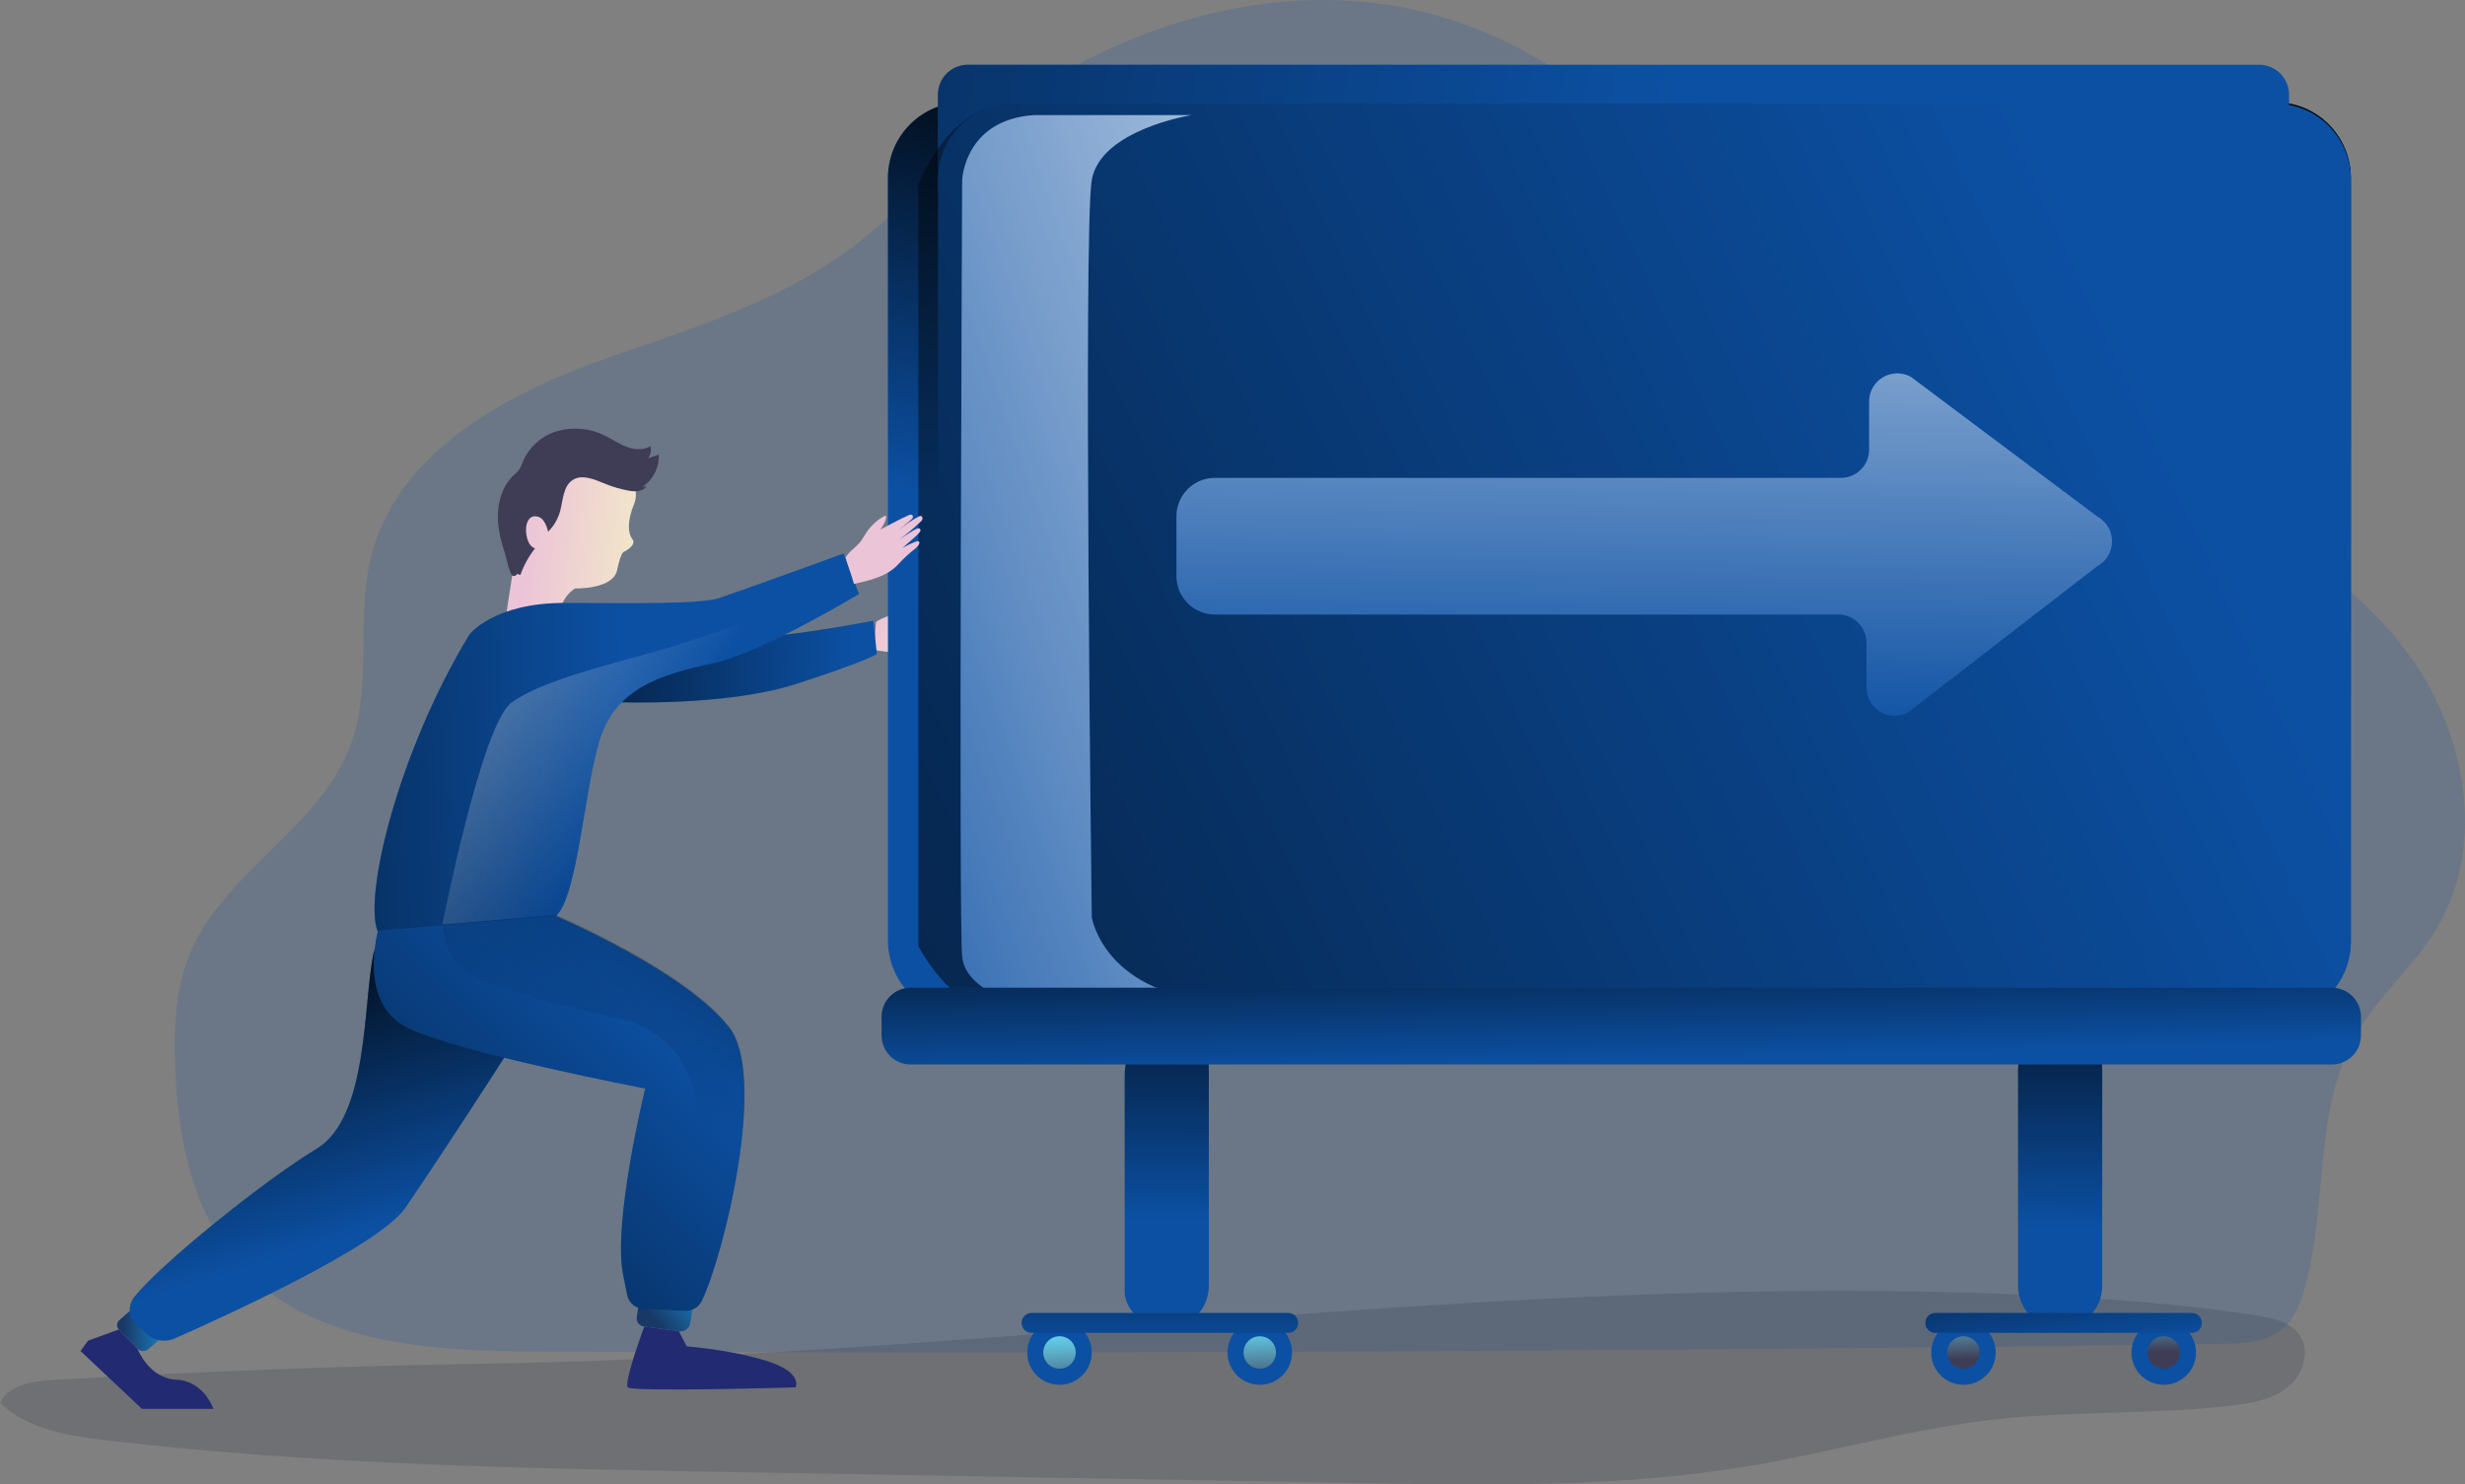 <svg width="651" height="392" viewBox="0 0 651 392" fill="none" xmlns="http://www.w3.org/2000/svg">
<rect x="0" y="0" width="651" height="392" fill="#808080" stroke="none"/>
<g clip-path="url(#clip0_16_377)">
<path opacity="0.18" d="M162.365 93.841C134.894 103.287 105.075 118.803 98.013 147.006C93.974 163.149 98.37 180.794 92.712 196.429C84.69 218.578 59.02 230.249 50.078 252.041C46.3 261.257 45.888 271.481 46.245 281.436C46.911 300.113 50.625 319.76 62.996 333.758C81.833 355.098 113.914 356.798 142.345 356.941C290.465 357.544 438.584 356.859 586.703 354.883C592.416 354.804 598.661 354.541 602.978 350.784C606.072 348.09 607.612 344.039 608.707 340.082C614.84 317.885 610.881 292.749 622.45 272.84C628.219 262.917 637.36 255.322 643.335 245.526C656.721 223.576 651.429 193.887 636.312 173.128C621.196 152.368 598.058 138.966 574.65 128.36C551.242 117.754 526.691 109.341 504.997 95.589C463.1 68.919 433.344 23.293 386.663 6.403C346.194 -8.262 300.838 3.607 266.845 28.203C252.435 38.626 241.302 52.458 227.456 63.445C208.174 78.722 185.258 85.968 162.365 93.841Z" fill="#0C50A3"/>
<path opacity="0.18" d="M14.307 364.393C8.895 364.703 2.523 365.6 0.024 370.407C7.165 377.446 17.878 379.146 27.844 380.329C82.643 386.788 137.941 387.766 193.153 388.743L358.811 391.642C393.376 392.254 428.17 392.842 462.259 387.09C483.866 383.444 505.044 377.271 526.818 374.84C547.623 372.512 568.706 373.632 589.504 371.169C594.678 370.558 600.089 369.58 604.152 366.339C608.215 363.098 610.278 356.75 607.278 352.484C604.898 349.131 600.486 348.146 596.455 347.487C581.379 345.04 566.167 343.721 550.94 342.791C409.452 334.084 268.797 357.854 127.531 360.142C89.609 360.762 52.204 362.208 14.307 364.393Z" fill="#1D2741"/>
<path d="M133.038 166.986C133.038 166.986 136.672 140.11 138.79 135.661C140.909 131.212 141.449 112.503 165.682 125.174C165.682 125.174 169.237 128.765 167.428 133.19C165.619 137.616 165.793 140.801 167.023 142.398C168.253 143.995 164.857 145.687 164.857 145.687C164.857 145.687 164.063 145.417 162.976 150.565C161.889 155.713 151.939 155.387 151.939 155.387C151.939 155.387 146.598 158.12 147.884 166.057C149.169 173.994 135.529 173.167 133.038 166.986Z" fill="url(#paint0_linear_16_377)"/>
<path d="M131.53 138.021C131.181 133.564 132.323 128.781 135.497 125.659C136.073 125.178 136.604 124.646 137.084 124.07C137.512 123.355 137.86 122.596 138.124 121.806C138.978 119.871 140.248 118.149 141.843 116.762C143.438 115.375 145.319 114.357 147.352 113.782C151.462 112.676 155.834 113.105 159.651 114.989C161.611 115.935 163.413 117.206 165.444 117.985C167.475 118.763 169.895 118.978 171.744 117.826C171.912 118.364 171.946 118.935 171.842 119.489C171.738 120.043 171.5 120.563 171.149 121.003L173.982 120.082C174.057 121.757 173.695 123.423 172.931 124.915C172.167 126.407 171.028 127.674 169.626 128.59L170.729 128.424C169.832 129.893 167.721 129.893 166.039 129.576C163.912 129.185 161.83 128.578 159.826 127.764C157.041 126.636 153.764 125.127 151.232 126.763C148.701 128.4 148.725 132.078 147.916 135.018C147.355 137.068 146.259 138.933 144.742 140.42C144.543 139.399 144.147 138.428 143.575 137.56C143.285 137.128 142.878 136.786 142.402 136.576C141.926 136.365 141.4 136.293 140.885 136.368C139.124 136.781 138.751 139.133 138.981 140.928C139.179 142.517 139.774 144.313 141.282 144.821C139.637 146.946 138.336 149.316 137.426 151.844L136.553 151.566C136.46 151.785 136.285 151.959 136.065 152.05C135.845 152.14 135.598 152.141 135.378 152.051C134.585 151.701 133.672 147.062 133.339 146.068C132.41 143.47 131.802 140.767 131.53 138.021Z" fill="#3F3D56"/>
<path d="M279.81 365.704C284.517 365.704 288.333 361.883 288.333 357.171C288.333 352.459 284.517 348.639 279.81 348.639C275.104 348.639 271.288 352.459 271.288 357.171C271.288 361.883 275.104 365.704 279.81 365.704Z" fill="#0C50A3"/>
<path d="M284.095 357.171C284.095 358.02 283.844 358.85 283.373 359.555C282.902 360.261 282.232 360.811 281.448 361.135C280.665 361.46 279.803 361.544 278.972 361.378C278.14 361.212 277.377 360.803 276.778 360.202C276.179 359.601 275.771 358.836 275.607 358.003C275.443 357.17 275.529 356.308 275.854 355.524C276.18 354.74 276.73 354.071 277.436 353.6C278.141 353.13 278.971 352.879 279.818 352.881C280.953 352.883 282.041 353.336 282.843 354.14C283.645 354.945 284.095 356.035 284.095 357.171Z" fill="url(#paint1_linear_16_377)"/>
<path d="M332.705 365.704C337.412 365.704 341.227 361.883 341.227 357.171C341.227 352.459 337.412 348.639 332.705 348.639C327.998 348.639 324.183 352.459 324.183 357.171C324.183 361.883 327.998 365.704 332.705 365.704Z" fill="#0C50A3"/>
<path d="M332.705 361.453C335.067 361.453 336.982 359.536 336.982 357.171C336.982 354.806 335.067 352.889 332.705 352.889C330.343 352.889 328.428 354.806 328.428 357.171C328.428 359.536 330.343 361.453 332.705 361.453Z" fill="url(#paint2_linear_16_377)"/>
<path d="M518.55 365.704C523.256 365.704 527.072 361.883 527.072 357.171C527.072 352.459 523.256 348.639 518.55 348.639C513.843 348.639 510.028 352.459 510.028 357.171C510.028 361.883 513.843 365.704 518.55 365.704Z" fill="#0C50A3"/>
<path d="M518.55 361.453C520.912 361.453 522.827 359.536 522.827 357.171C522.827 354.806 520.912 352.889 518.55 352.889C516.188 352.889 514.273 354.806 514.273 357.171C514.273 359.536 516.188 361.453 518.55 361.453Z" fill="url(#paint3_linear_16_377)"/>
<path d="M571.436 365.704C576.143 365.704 579.958 361.883 579.958 357.171C579.958 352.459 576.143 348.639 571.436 348.639C566.73 348.639 562.914 352.459 562.914 357.171C562.914 361.883 566.73 365.704 571.436 365.704Z" fill="#0C50A3"/>
<path d="M571.436 361.453C573.798 361.453 575.713 359.536 575.713 357.171C575.713 354.806 573.798 352.889 571.436 352.889C569.074 352.889 567.159 354.806 567.159 357.171C567.159 359.536 569.074 361.453 571.436 361.453Z" fill="url(#paint4_linear_16_377)"/>
<path d="M231.344 164.269C232.875 163.07 234.93 162.784 236.589 161.783C237.382 161.314 238.033 160.702 238.787 160.194C240.68 158.842 242.898 158.019 245.214 157.811C245.595 158.51 243.5 160.281 242.619 160.774C245.793 160.448 247.825 160.122 251.03 159.979C252.316 159.979 251.927 160.996 251.435 161.211C250.538 161.608 247.841 162.379 246.944 162.8C249.077 162.036 251.293 161.527 253.546 161.282C254.498 161.433 254.101 162.458 253.443 162.696C251.115 163.643 248.73 164.439 246.301 165.08C247.944 164.778 250.221 164.103 251.856 164.095C251.976 164.092 252.094 164.127 252.192 164.197C252.29 164.267 252.363 164.366 252.399 164.481C252.436 164.596 252.434 164.719 252.395 164.833C252.356 164.946 252.281 165.044 252.181 165.112C251.657 165.458 251.084 165.725 250.483 165.906L246.182 167.495C247.549 167.275 248.932 167.174 250.316 167.193C251.165 167.257 251.403 168.138 249.285 168.853C247.414 169.412 245.591 170.118 243.833 170.967C239.914 173.001 235.208 172.341 230.852 171.634C231.106 169.116 231.114 166.732 231.344 164.269Z" fill="url(#paint5_linear_16_377)"/>
<path d="M34.287 346.2L31.518 348.647C31.34 348.795 31.196 348.979 31.094 349.186C30.991 349.394 30.933 349.62 30.924 349.851C30.914 350.082 30.953 350.313 31.037 350.528C31.122 350.744 31.25 350.939 31.415 351.101L36.31 356.17C36.691 356.546 37.199 356.766 37.733 356.787C38.267 356.807 38.79 356.627 39.199 356.281L41.928 353.898L34.287 346.2Z" fill="url(#paint6_linear_16_377)"/>
<path d="M168.785 343.61L168.158 347.932C168.128 348.22 168.157 348.512 168.242 348.79C168.328 349.067 168.468 349.324 168.654 349.547C168.84 349.769 169.07 349.951 169.328 350.083C169.586 350.215 169.868 350.294 170.157 350.315L179.33 351.562C179.98 351.672 180.648 351.528 181.195 351.16C181.743 350.792 182.129 350.228 182.274 349.584L182.925 345.358L168.785 343.61Z" fill="url(#paint7_linear_16_377)"/>
<path d="M106.535 247.33C102.956 246.535 99.346 248.553 98.647 251.818C95.823 265.022 97.418 295.061 83.571 303.402C69.725 311.744 42.516 333.703 35.517 342.434C34.627 343.49 34.184 344.852 34.282 346.231C34.38 347.609 35.011 348.895 36.041 349.814L38.683 352.293C39.677 353.185 40.908 353.772 42.226 353.982C43.545 354.191 44.896 354.016 46.118 353.477C59.425 347.606 100.076 329.103 107.051 318.974C115.438 306.819 146.003 260.089 146.003 258.19C146.035 256.712 119.358 250.325 106.535 247.33Z" fill="#0C50A3"/>
<path d="M106.535 247.33C102.956 246.535 99.346 248.553 98.647 251.818C95.823 265.022 97.418 295.061 83.571 303.402C69.725 311.744 42.516 333.703 35.517 342.434C34.627 343.49 34.184 344.852 34.282 346.231C34.38 347.609 35.011 348.895 36.041 349.814L38.683 352.293C39.677 353.185 40.908 353.772 42.226 353.982C43.545 354.192 44.896 354.016 46.118 353.477C59.425 347.606 100.076 329.103 107.051 318.974C115.438 306.819 146.003 260.089 146.003 258.19C146.035 256.712 119.358 250.325 106.535 247.33Z" fill="url(#paint8_linear_16_377)"/>
<path d="M163.055 185.426C163.055 185.426 191.709 186.594 210.157 180.659C228.606 174.724 231.582 172.715 231.582 172.715L230.645 163.912C230.645 163.912 197.771 170.45 186.821 168.218C175.87 165.985 161.651 172.651 161.651 172.651L163.055 185.426Z" fill="#0C50A3"/>
<path d="M163.055 185.426C163.055 185.426 191.709 186.594 210.157 180.659C228.606 174.724 231.582 172.715 231.582 172.715L230.645 163.912C230.645 163.912 197.771 170.45 186.821 168.218C175.87 165.985 161.651 172.651 161.651 172.651L163.055 185.426Z" fill="url(#paint9_linear_16_377)"/>
<path d="M620.847 46.968V248.394C620.847 251.017 620.331 253.614 619.329 256.036C618.326 258.459 616.856 260.66 615.004 262.514C613.151 264.368 610.952 265.839 608.532 266.842C606.112 267.844 603.518 268.36 600.899 268.359H254.45C249.161 268.359 244.088 266.256 240.347 262.512C236.607 258.768 234.504 253.69 234.502 248.394V46.968C234.502 41.671 236.604 36.591 240.345 32.845C244.086 29.1 249.16 26.996 254.45 26.996H600.867C603.49 26.99 606.087 27.503 608.512 28.505C610.936 29.506 613.14 30.977 614.995 32.832C616.851 34.687 618.324 36.891 619.328 39.316C620.332 41.742 620.848 44.342 620.847 46.968Z" fill="#0C50A3"/>
<path d="M620.847 46.968V248.394C620.847 251.017 620.331 253.614 619.328 256.036C618.326 258.459 616.856 260.66 615.004 262.514C613.151 264.368 610.952 265.839 608.532 266.842C606.112 267.844 603.518 268.36 600.899 268.359H254.45C249.161 268.359 244.088 266.256 240.347 262.512C236.607 258.768 234.504 253.69 234.502 248.394V46.968C234.502 41.671 236.604 36.591 240.345 32.845C244.086 29.1 249.16 26.996 254.45 26.996H600.867C603.49 26.99 606.087 27.503 608.512 28.505C610.936 29.506 613.14 30.977 614.996 32.832C616.851 34.687 618.324 36.891 619.328 39.316C620.332 41.742 620.848 44.342 620.847 46.968Z" fill="url(#paint10_linear_16_377)"/>
<path d="M596.614 17.097H255.609C251.235 17.097 247.69 20.646 247.69 25.025V49.773C247.69 54.151 251.235 57.701 255.609 57.701H596.614C600.987 57.701 604.533 54.151 604.533 49.773V25.025C604.533 20.646 600.987 17.097 596.614 17.097Z" fill="#0C50A3"/>
<path d="M596.614 17.097H255.609C251.235 17.097 247.69 20.646 247.69 25.025V49.773C247.69 54.151 251.235 57.701 255.609 57.701H596.614C600.987 57.701 604.533 54.151 604.533 49.773V25.025C604.533 20.646 600.987 17.097 596.614 17.097Z" fill="url(#paint11_linear_16_377)"/>
<path d="M620.847 47.326V248.752C620.847 254.049 618.745 259.129 615.004 262.875C611.263 266.62 606.189 268.724 600.899 268.724L267.67 268.359C262.381 268.359 257.308 266.256 253.567 262.512C249.826 258.768 247.724 253.69 247.722 248.394V47.326C247.722 42.029 249.823 36.949 253.564 33.203C257.305 29.457 262.379 27.353 267.67 27.353H600.938C606.223 27.361 611.288 29.47 615.021 33.215C618.754 36.959 620.849 42.035 620.847 47.326Z" fill="#0C50A3"/>
<path d="M620.847 47.326V248.752C620.847 254.049 618.745 259.129 615.004 262.875C611.263 266.62 606.189 268.724 600.899 268.724L267.67 268.359C256.656 268.359 247.722 259.421 242.524 249.8V48.716C247.722 36.275 256.656 27.337 267.67 27.337H600.938C606.226 27.346 611.293 29.456 615.026 33.204C618.76 36.953 620.854 42.032 620.847 47.326Z" fill="url(#paint12_linear_16_377)"/>
<path d="M123.936 167.598C123.936 167.598 130.348 159.137 149.28 159.225C168.213 159.312 185.043 159.527 189.86 157.954C194.676 156.381 222.798 146.172 222.798 146.172L226.86 156.881C226.86 156.881 200.754 172.579 188.4 175.153C173.442 178.276 162.27 182.304 158.247 195.865C154.224 209.426 152.486 236.763 146.844 241.943C141.203 247.123 103.996 255.211 99.869 246.273C95.743 237.335 105.075 198.646 123.936 167.598Z" fill="#0C50A3"/>
<path d="M226.861 156.881C226.861 156.881 223.687 158.764 219.116 161.338C210.388 166.184 196.478 173.477 188.4 175.161C173.442 178.284 162.27 182.312 158.247 195.873C154.533 208.266 152.796 232.227 148.201 240.148C147.84 240.803 147.382 241.4 146.844 241.92C141.211 247.068 103.996 255.187 99.869 246.249C95.743 237.312 105.122 198.646 123.976 167.598C123.976 167.598 130.387 159.137 149.32 159.225C168.253 159.312 185.083 159.527 189.899 157.954C194.716 156.381 222.838 146.172 222.838 146.172L226.861 156.881Z" fill="url(#paint13_linear_16_377)"/>
<path d="M99.83 245.804C99.83 245.804 94.379 264.919 107.622 271.441C120.865 277.964 170.38 287.474 170.38 287.474C170.38 287.474 161.722 322.771 164.571 336.73L165.674 342.156C165.917 343.131 166.475 343.999 167.262 344.624C168.048 345.249 169.019 345.596 170.022 345.612L180.719 346.168C181.643 346.239 182.567 346.039 183.379 345.591C184.191 345.144 184.855 344.469 185.289 343.649C191.137 331.733 202.746 284.502 192.621 271.418C181.02 256.45 146.805 241.896 146.805 241.896L99.83 245.804Z" fill="#0C50A3"/>
<path d="M185.448 343.34L185.289 343.673C184.944 344.336 184.444 344.906 183.832 345.335C183.22 345.764 182.514 346.038 181.774 346.136C181.425 346.191 181.072 346.209 180.719 346.192L178.727 346.088L169.999 345.636C168.995 345.62 168.024 345.273 167.238 344.648C166.451 344.023 165.893 343.155 165.65 342.18L164.587 336.754C161.738 322.771 170.395 287.497 170.395 287.497C170.395 287.497 120.889 277.964 107.638 271.465C94.386 264.967 99.846 245.828 99.846 245.828L116.858 244.422L146.821 241.943C146.821 241.943 181.036 256.498 192.637 271.465C202.675 284.407 191.344 330.867 185.448 343.34Z" fill="url(#paint14_linear_16_377)"/>
<path d="M185.448 343.069L181.774 345.842L180.981 346.446C180.188 346.411 179.416 346.187 178.727 345.794C178.197 345.505 177.736 345.105 177.375 344.621C177.013 344.137 176.76 343.581 176.632 342.99L175.529 337.564C174.291 331.494 182.266 307.375 183.71 297.841C184.674 291.445 183.178 284.92 179.524 279.585C175.87 274.25 170.33 270.502 164.024 269.098C149.495 265.833 132.569 261.59 125.618 258.174C119.453 255.139 117.342 249.371 116.842 244.072L146.805 241.594C146.805 241.594 181.02 256.148 192.621 271.116C202.675 284.137 191.344 330.597 185.448 343.069Z" fill="url(#paint15_linear_16_377)"/>
<path d="M170.141 350.323C170.141 350.323 164.69 365.1 165.801 366.379C166.912 367.658 210.134 366.379 210.134 366.379C210.134 366.379 212.165 362.407 202.429 359.388C192.693 356.369 181.354 355.558 181.354 355.558L179.314 351.586L170.141 350.323ZM31.415 351.101L23.281 354.033L21.258 356.774L37.485 372.059H56.354C56.354 372.059 53.918 364.71 46.618 364.377C39.318 364.043 36.303 356.186 36.303 356.186L31.415 351.101Z" fill="#222A72"/>
<path d="M223.306 147.228C224.29 145.552 226.107 144.543 227.273 143.01C227.829 142.287 228.233 141.477 228.749 140.73C230.013 138.77 231.777 137.185 233.859 136.138C234.47 136.646 233.153 139.061 232.518 139.84C235.375 138.378 237.128 137.337 240.048 136.011C241.262 135.582 241.255 136.638 240.882 137.012C240.191 137.711 237.954 139.395 237.255 140.102C238.97 138.616 240.853 137.336 242.865 136.289C243.802 136.09 243.802 137.186 243.278 137.647C241.46 139.382 239.533 140.998 237.509 142.486C238.93 141.604 240.81 140.15 242.365 139.538C242.472 139.502 242.586 139.498 242.694 139.528C242.802 139.558 242.899 139.621 242.971 139.706C243.043 139.792 243.087 139.898 243.098 140.01C243.109 140.122 243.086 140.234 243.032 140.333C242.674 140.854 242.241 141.32 241.747 141.715L238.303 144.742C239.501 144.044 240.757 143.448 242.056 142.962C242.849 142.708 243.405 143.447 241.691 144.885C240.148 146.09 238.704 147.419 237.374 148.857C234.462 152.17 229.836 153.266 225.52 154.188C224.893 151.828 224.004 149.612 223.306 147.228Z" fill="url(#paint16_linear_16_377)"/>
<path d="M308.138 350.752C301.989 350.752 297.029 345.763 297.029 341.218V284.121C297.029 276.343 302.02 271.346 308.138 271.346C311.085 271.346 313.91 272.518 315.993 274.604C318.077 276.69 319.247 279.519 319.247 282.468V339.566C319.256 341.032 318.974 342.485 318.42 343.842C317.865 345.199 317.048 346.432 316.016 347.472C314.984 348.511 313.756 349.336 312.404 349.899C311.052 350.462 309.602 350.752 308.138 350.752ZM544.076 350.752C541.13 350.752 538.304 349.58 536.221 347.494C534.138 345.408 532.967 342.579 532.967 339.63V282.5C532.967 279.55 534.138 276.721 536.221 274.636C538.304 272.55 541.13 271.378 544.076 271.378C547.023 271.378 549.848 272.55 551.932 274.636C554.015 276.721 555.185 279.55 555.185 282.5V339.598C555.189 341.061 554.905 342.511 554.349 343.864C553.792 345.217 552.975 346.447 551.943 347.483C550.911 348.519 549.685 349.341 548.335 349.902C546.985 350.463 545.538 350.752 544.076 350.752Z" fill="#0C50A3"/>
<path d="M308.138 350.752C301.989 350.752 297.029 345.763 297.029 341.218V284.121C297.029 276.343 302.021 271.346 308.138 271.346C311.085 271.346 313.91 272.518 315.994 274.604C318.077 276.69 319.247 279.519 319.247 282.469V339.566C319.256 341.032 318.975 342.485 318.42 343.842C317.865 345.199 317.048 346.432 316.016 347.472C314.984 348.511 313.756 349.336 312.404 349.899C311.052 350.462 309.603 350.752 308.138 350.752Z" fill="url(#paint17_linear_16_377)"/>
<path d="M544.076 350.752C541.13 350.752 538.305 349.58 536.221 347.494C534.138 345.408 532.967 342.579 532.967 339.63V282.5C532.967 279.55 534.138 276.721 536.221 274.636C538.305 272.55 541.13 271.378 544.076 271.378C547.023 271.378 549.848 272.55 551.932 274.636C554.015 276.721 555.185 279.55 555.185 282.5V339.598C555.19 341.061 554.905 342.511 554.349 343.864C553.792 345.217 552.975 346.447 551.943 347.483C550.911 348.519 549.685 349.341 548.335 349.902C546.985 350.463 545.538 350.752 544.076 350.752Z" fill="url(#paint18_linear_16_377)"/>
<path d="M340.219 351.999H272.431C271.734 351.999 271.066 351.722 270.574 351.229C270.081 350.736 269.804 350.067 269.804 349.37C269.804 348.672 270.081 348.003 270.574 347.51C271.066 347.017 271.734 346.74 272.431 346.74H340.219C340.916 346.74 341.584 347.017 342.076 347.51C342.569 348.003 342.846 348.672 342.846 349.37C342.846 350.067 342.569 350.736 342.076 351.229C341.584 351.722 340.916 351.999 340.219 351.999ZM578.887 351.999H511.099C510.402 351.999 509.734 351.722 509.241 351.229C508.749 350.736 508.472 350.067 508.472 349.37C508.472 348.672 508.749 348.003 509.241 347.51C509.734 347.017 510.402 346.74 511.099 346.74H578.887C579.584 346.74 580.252 347.017 580.744 347.51C581.237 348.003 581.513 348.672 581.513 349.37C581.513 350.067 581.237 350.736 580.744 351.229C580.252 351.722 579.584 351.999 578.887 351.999Z" fill="#0C50A3"/>
<path d="M578.887 351.999H511.099C510.402 351.999 509.734 351.722 509.242 351.229C508.749 350.736 508.472 350.067 508.472 349.37C508.472 348.672 508.749 348.003 509.242 347.51C509.734 347.017 510.402 346.74 511.099 346.74H578.887C579.584 346.74 580.252 347.017 580.744 347.51C581.237 348.003 581.514 348.672 581.514 349.37C581.514 350.067 581.237 350.736 580.744 351.229C580.252 351.722 579.584 351.999 578.887 351.999Z" fill="url(#paint19_linear_16_377)"/>
<path d="M340.219 351.999H272.431C271.734 351.999 271.066 351.722 270.574 351.229C270.081 350.736 269.805 350.067 269.805 349.37C269.805 348.672 270.081 348.003 270.574 347.51C271.066 347.017 271.734 346.74 272.431 346.74H340.219C340.916 346.74 341.584 347.017 342.077 347.51C342.569 348.003 342.846 348.672 342.846 349.37C342.846 350.067 342.569 350.736 342.077 351.229C341.584 351.722 340.916 351.999 340.219 351.999Z" fill="url(#paint20_linear_16_377)"/>
<path d="M492.944 181.549V169.783C492.95 168.801 492.762 167.828 492.391 166.92C492.02 166.011 491.474 165.185 490.783 164.488C490.092 163.792 489.27 163.24 488.365 162.862C487.46 162.485 486.489 162.291 485.508 162.291H320.826C318.141 162.291 315.566 161.223 313.667 159.322C311.768 157.421 310.701 154.843 310.701 152.154V136.344C310.701 133.656 311.768 131.077 313.667 129.176C315.566 127.275 318.141 126.207 320.826 126.207H486.183C488.153 126.207 490.042 125.425 491.438 124.033C492.833 122.641 493.62 120.751 493.626 118.779V106.012C493.63 104.741 493.959 103.492 494.582 102.384C495.205 101.276 496.101 100.347 497.185 99.684C498.269 99.021 499.504 98.647 500.773 98.598C502.041 98.549 503.302 98.826 504.433 99.402C504.576 99.475 504.711 99.56 504.838 99.656L553.94 136.44C555.113 137.085 556.09 138.035 556.769 139.189C557.448 140.344 557.802 141.661 557.796 143.001C557.789 144.341 557.422 145.654 556.732 146.802C556.042 147.95 555.055 148.891 553.876 149.524L504.108 187.992C503.962 188.105 503.805 188.203 503.64 188.286C502.503 188.842 501.243 189.098 499.979 189.03C498.716 188.961 497.49 188.572 496.419 187.897C495.348 187.223 494.467 186.285 493.859 185.175C493.251 184.064 492.935 182.816 492.944 181.549Z" fill="#0C50A3"/>
<path d="M254.109 47.54C254.109 47.54 254.688 31.651 273.05 30.396H314.645C314.645 30.396 290.634 34.209 288.333 47.54C286.031 60.871 288.333 242.277 288.333 242.277C288.333 242.277 291.721 263.513 324.183 264.577H267.638C267.638 264.577 255.053 261.161 254.109 252.732C253.165 244.303 254.109 47.54 254.109 47.54Z" fill="#0C50A3"/>
<path d="M492.944 181.549V169.783C492.95 168.801 492.762 167.828 492.391 166.92C492.02 166.011 491.474 165.185 490.783 164.488C490.092 163.792 489.27 163.24 488.365 162.862C487.46 162.485 486.489 162.291 485.508 162.291H320.826C318.141 162.291 315.566 161.223 313.667 159.322C311.768 157.421 310.701 154.843 310.701 152.154V136.344C310.701 133.656 311.768 131.077 313.667 129.176C315.566 127.275 318.141 126.207 320.826 126.207H486.183C488.153 126.207 490.042 125.425 491.438 124.033C492.833 122.641 493.62 120.751 493.626 118.779V106.012C493.63 104.741 493.959 103.492 494.582 102.384C495.205 101.276 496.101 100.347 497.185 99.684C498.269 99.021 499.504 98.647 500.773 98.598C502.041 98.549 503.302 98.826 504.433 99.402C504.576 99.475 504.711 99.56 504.838 99.656L553.94 136.44C555.113 137.085 556.09 138.035 556.769 139.189C557.448 140.344 557.802 141.661 557.796 143.001C557.789 144.341 557.422 145.654 556.732 146.802C556.042 147.95 555.055 148.891 553.876 149.524L504.108 187.992C503.962 188.105 503.805 188.203 503.64 188.286C502.503 188.842 501.243 189.098 499.979 189.03C498.716 188.961 497.49 188.572 496.419 187.897C495.348 187.223 494.467 186.285 493.859 185.175C493.25 184.064 492.935 182.816 492.944 181.549Z" fill="url(#paint21_linear_16_377)"/>
<path d="M254.109 47.54C254.109 47.54 254.688 31.651 273.05 30.396H314.645C314.645 30.396 290.634 34.209 288.333 47.54C286.031 60.871 288.333 242.277 288.333 242.277C288.333 242.277 291.721 263.513 324.183 264.577H267.638C267.638 264.577 255.053 261.161 254.109 252.732C253.165 244.303 254.109 47.54 254.109 47.54Z" fill="url(#paint22_linear_16_377)"/>
<path d="M615.872 260.859H240.477C236.252 260.859 232.828 264.288 232.828 268.518V273.451C232.828 277.681 236.252 281.11 240.477 281.11H615.872C620.097 281.11 623.521 277.681 623.521 273.451V268.518C623.521 264.288 620.097 260.859 615.872 260.859Z" fill="#0C50A3"/>
<path d="M615.872 260.859H240.477C236.252 260.859 232.828 264.288 232.828 268.518V273.451C232.828 277.681 236.252 281.11 240.477 281.11H615.872C620.097 281.11 623.521 277.681 623.521 273.451V268.518C623.521 264.288 620.097 260.859 615.872 260.859Z" fill="url(#paint23_linear_16_377)"/>
<path d="M225.535 154.204L226.861 156.881C218.132 161.727 196.478 173.477 188.4 175.154C173.442 178.276 162.27 182.304 158.247 195.865C154.533 208.258 152.796 232.219 148.201 240.14L146.844 241.641L116.842 244.152C116.842 244.152 127.158 191.368 135.093 185.545C143.028 179.722 161.056 175.471 173.926 171.833C186.797 168.194 225.535 154.204 225.535 154.204Z" fill="url(#paint24_linear_16_377)"/>
</g>
<defs>
<linearGradient id="paint0_linear_16_377" x1="139.155" y1="145.711" x2="171.308" y2="148.278" gradientUnits="userSpaceOnUse">
<stop stop-color="#ECC4D7"/>
<stop offset="0.42" stop-color="#EFD4D1"/>
<stop offset="1" stop-color="#F2EAC9"/>
</linearGradient>
<linearGradient id="paint1_linear_16_377" x1="279.438" y1="347.701" x2="280.281" y2="368.81" gradientUnits="userSpaceOnUse">
<stop offset="0.09" stop-color="#68E1FD"/>
<stop offset="0.2" stop-color="#65D5F1"/>
<stop offset="0.4" stop-color="#5DB7D2"/>
<stop offset="0.66" stop-color="#51859F"/>
<stop offset="0.97" stop-color="#404059"/>
<stop offset="0.99" stop-color="#3F3D56"/>
</linearGradient>
<linearGradient id="paint2_linear_16_377" x1="332.237" y1="345.588" x2="333.088" y2="366.689" gradientUnits="userSpaceOnUse">
<stop offset="0.09" stop-color="#68E1FD"/>
<stop offset="0.2" stop-color="#65D5F1"/>
<stop offset="0.4" stop-color="#5DB7D2"/>
<stop offset="0.66" stop-color="#51859F"/>
<stop offset="0.97" stop-color="#404059"/>
<stop offset="0.99" stop-color="#3F3D56"/>
</linearGradient>
<linearGradient id="paint3_linear_16_377" x1="517.788" y1="338.152" x2="518.631" y2="359.26" gradientUnits="userSpaceOnUse">
<stop offset="0.09" stop-color="#68E1FD"/>
<stop offset="0.2" stop-color="#65D5F1"/>
<stop offset="0.4" stop-color="#5DB7D2"/>
<stop offset="0.66" stop-color="#51859F"/>
<stop offset="0.97" stop-color="#404059"/>
<stop offset="0.99" stop-color="#3F3D56"/>
</linearGradient>
<linearGradient id="paint4_linear_16_377" x1="570.595" y1="336.039" x2="571.438" y2="357.147" gradientUnits="userSpaceOnUse">
<stop offset="0.09" stop-color="#68E1FD"/>
<stop offset="0.2" stop-color="#65D5F1"/>
<stop offset="0.4" stop-color="#5DB7D2"/>
<stop offset="0.66" stop-color="#51859F"/>
<stop offset="0.97" stop-color="#404059"/>
<stop offset="0.99" stop-color="#3F3D56"/>
</linearGradient>
<linearGradient id="paint5_linear_16_377" x1="232.082" y1="162.264" x2="251.046" y2="169.642" gradientUnits="userSpaceOnUse">
<stop stop-color="#ECC4D7"/>
<stop offset="0.42" stop-color="#EFD4D1"/>
<stop offset="1" stop-color="#F2EAC9"/>
</linearGradient>
<linearGradient id="paint6_linear_16_377" x1="32.438" y1="351.483" x2="43.444" y2="351.483" gradientUnits="userSpaceOnUse">
<stop stop-color="#183866"/>
<stop offset="1" stop-color="#1A7FC1"/>
</linearGradient>
<linearGradient id="paint7_linear_16_377" x1="181.522" y1="359.652" x2="192.179" y2="351.024" gradientUnits="userSpaceOnUse">
<stop stop-color="#183866"/>
<stop offset="1" stop-color="#1A7FC1"/>
</linearGradient>
<linearGradient id="paint8_linear_16_377" x1="71.796" y1="242.452" x2="97.49" y2="326.051" gradientUnits="userSpaceOnUse">
<stop/>
<stop offset="0.99" stop-opacity="0"/>
</linearGradient>
<linearGradient id="paint9_linear_16_377" x1="105.868" y1="169.783" x2="226.242" y2="176.203" gradientUnits="userSpaceOnUse">
<stop/>
<stop offset="0.99" stop-opacity="0"/>
</linearGradient>
<linearGradient id="paint10_linear_16_377" x1="451.364" y1="50.098" x2="420.856" y2="175.367" gradientUnits="userSpaceOnUse">
<stop offset="0.01"/>
<stop offset="0.99" stop-opacity="0"/>
</linearGradient>
<linearGradient id="paint11_linear_16_377" x1="-103.154" y1="-59.6" x2="444.631" y2="40.553" gradientUnits="userSpaceOnUse">
<stop/>
<stop offset="0.99" stop-opacity="0"/>
</linearGradient>
<linearGradient id="paint12_linear_16_377" x1="-77.937" y1="384.707" x2="567.782" y2="87.046" gradientUnits="userSpaceOnUse">
<stop offset="0.01"/>
<stop offset="0.99" stop-opacity="0"/>
</linearGradient>
<linearGradient id="paint13_linear_16_377" x1="-23.813" y1="206.94" x2="167.508" y2="198.253" gradientUnits="userSpaceOnUse">
<stop/>
<stop offset="0.99" stop-opacity="0"/>
</linearGradient>
<linearGradient id="paint14_linear_16_377" x1="35.279" y1="401.669" x2="174.355" y2="263.585" gradientUnits="userSpaceOnUse">
<stop/>
<stop offset="0.99" stop-opacity="0"/>
</linearGradient>
<linearGradient id="paint15_linear_16_377" x1="239.398" y1="131.244" x2="156.641" y2="283.115" gradientUnits="userSpaceOnUse">
<stop/>
<stop offset="0.99" stop-opacity="0"/>
</linearGradient>
<linearGradient id="paint16_linear_16_377" x1="423.129" y1="-61.08" x2="443.402" y2="-59.462" gradientUnits="userSpaceOnUse">
<stop stop-color="#ECC4D7"/>
<stop offset="0.42" stop-color="#EFD4D1"/>
<stop offset="1" stop-color="#F2EAC9"/>
</linearGradient>
<linearGradient id="paint17_linear_16_377" x1="308.845" y1="238.265" x2="308.033" y2="323.184" gradientUnits="userSpaceOnUse">
<stop/>
<stop offset="0.99" stop-opacity="0"/>
</linearGradient>
<linearGradient id="paint18_linear_16_377" x1="544.751" y1="240.513" x2="543.94" y2="325.433" gradientUnits="userSpaceOnUse">
<stop/>
<stop offset="0.99" stop-opacity="0"/>
</linearGradient>
<linearGradient id="paint19_linear_16_377" x1="539.76" y1="306.247" x2="546.155" y2="358.83" gradientUnits="userSpaceOnUse">
<stop/>
<stop offset="0.99" stop-opacity="0"/>
</linearGradient>
<linearGradient id="paint20_linear_16_377" x1="306.329" y1="308.733" x2="306.329" y2="356.814" gradientUnits="userSpaceOnUse">
<stop/>
<stop offset="0.99" stop-opacity="0"/>
</linearGradient>
<linearGradient id="paint21_linear_16_377" x1="438.534" y1="-69.626" x2="433.053" y2="197.509" gradientUnits="userSpaceOnUse">
<stop stop-color="white"/>
<stop offset="0.09" stop-color="white" stop-opacity="0.95"/>
<stop offset="0.25" stop-color="white" stop-opacity="0.83"/>
<stop offset="0.46" stop-color="white" stop-opacity="0.63"/>
<stop offset="0.71" stop-color="white" stop-opacity="0.35"/>
<stop offset="0.99" stop-color="white" stop-opacity="0"/>
<stop offset="1" stop-color="white" stop-opacity="0"/>
</linearGradient>
<linearGradient id="paint22_linear_16_377" x1="529.357" y1="65.121" x2="161.846" y2="195.125" gradientUnits="userSpaceOnUse">
<stop stop-color="white"/>
<stop offset="0.09" stop-color="white" stop-opacity="0.95"/>
<stop offset="0.25" stop-color="white" stop-opacity="0.83"/>
<stop offset="0.46" stop-color="white" stop-opacity="0.63"/>
<stop offset="0.71" stop-color="white" stop-opacity="0.35"/>
<stop offset="0.99" stop-color="white" stop-opacity="0"/>
<stop offset="1" stop-color="white" stop-opacity="0"/>
</linearGradient>
<linearGradient id="paint23_linear_16_377" x1="426.901" y1="225.657" x2="428.46" y2="281.046" gradientUnits="userSpaceOnUse">
<stop/>
<stop offset="0.99" stop-opacity="0"/>
</linearGradient>
<linearGradient id="paint24_linear_16_377" x1="2.761" y1="82.21" x2="175.069" y2="201.573" gradientUnits="userSpaceOnUse">
<stop stop-color="white"/>
<stop offset="0.09" stop-color="white" stop-opacity="0.95"/>
<stop offset="0.25" stop-color="white" stop-opacity="0.83"/>
<stop offset="0.46" stop-color="white" stop-opacity="0.63"/>
<stop offset="0.71" stop-color="white" stop-opacity="0.35"/>
<stop offset="0.99" stop-color="white" stop-opacity="0"/>
<stop offset="1" stop-color="white" stop-opacity="0"/>
</linearGradient>
<clipPath id="clip0_16_377">
<rect width="651" height="392" fill="white"/>
</clipPath>
</defs>
</svg>
